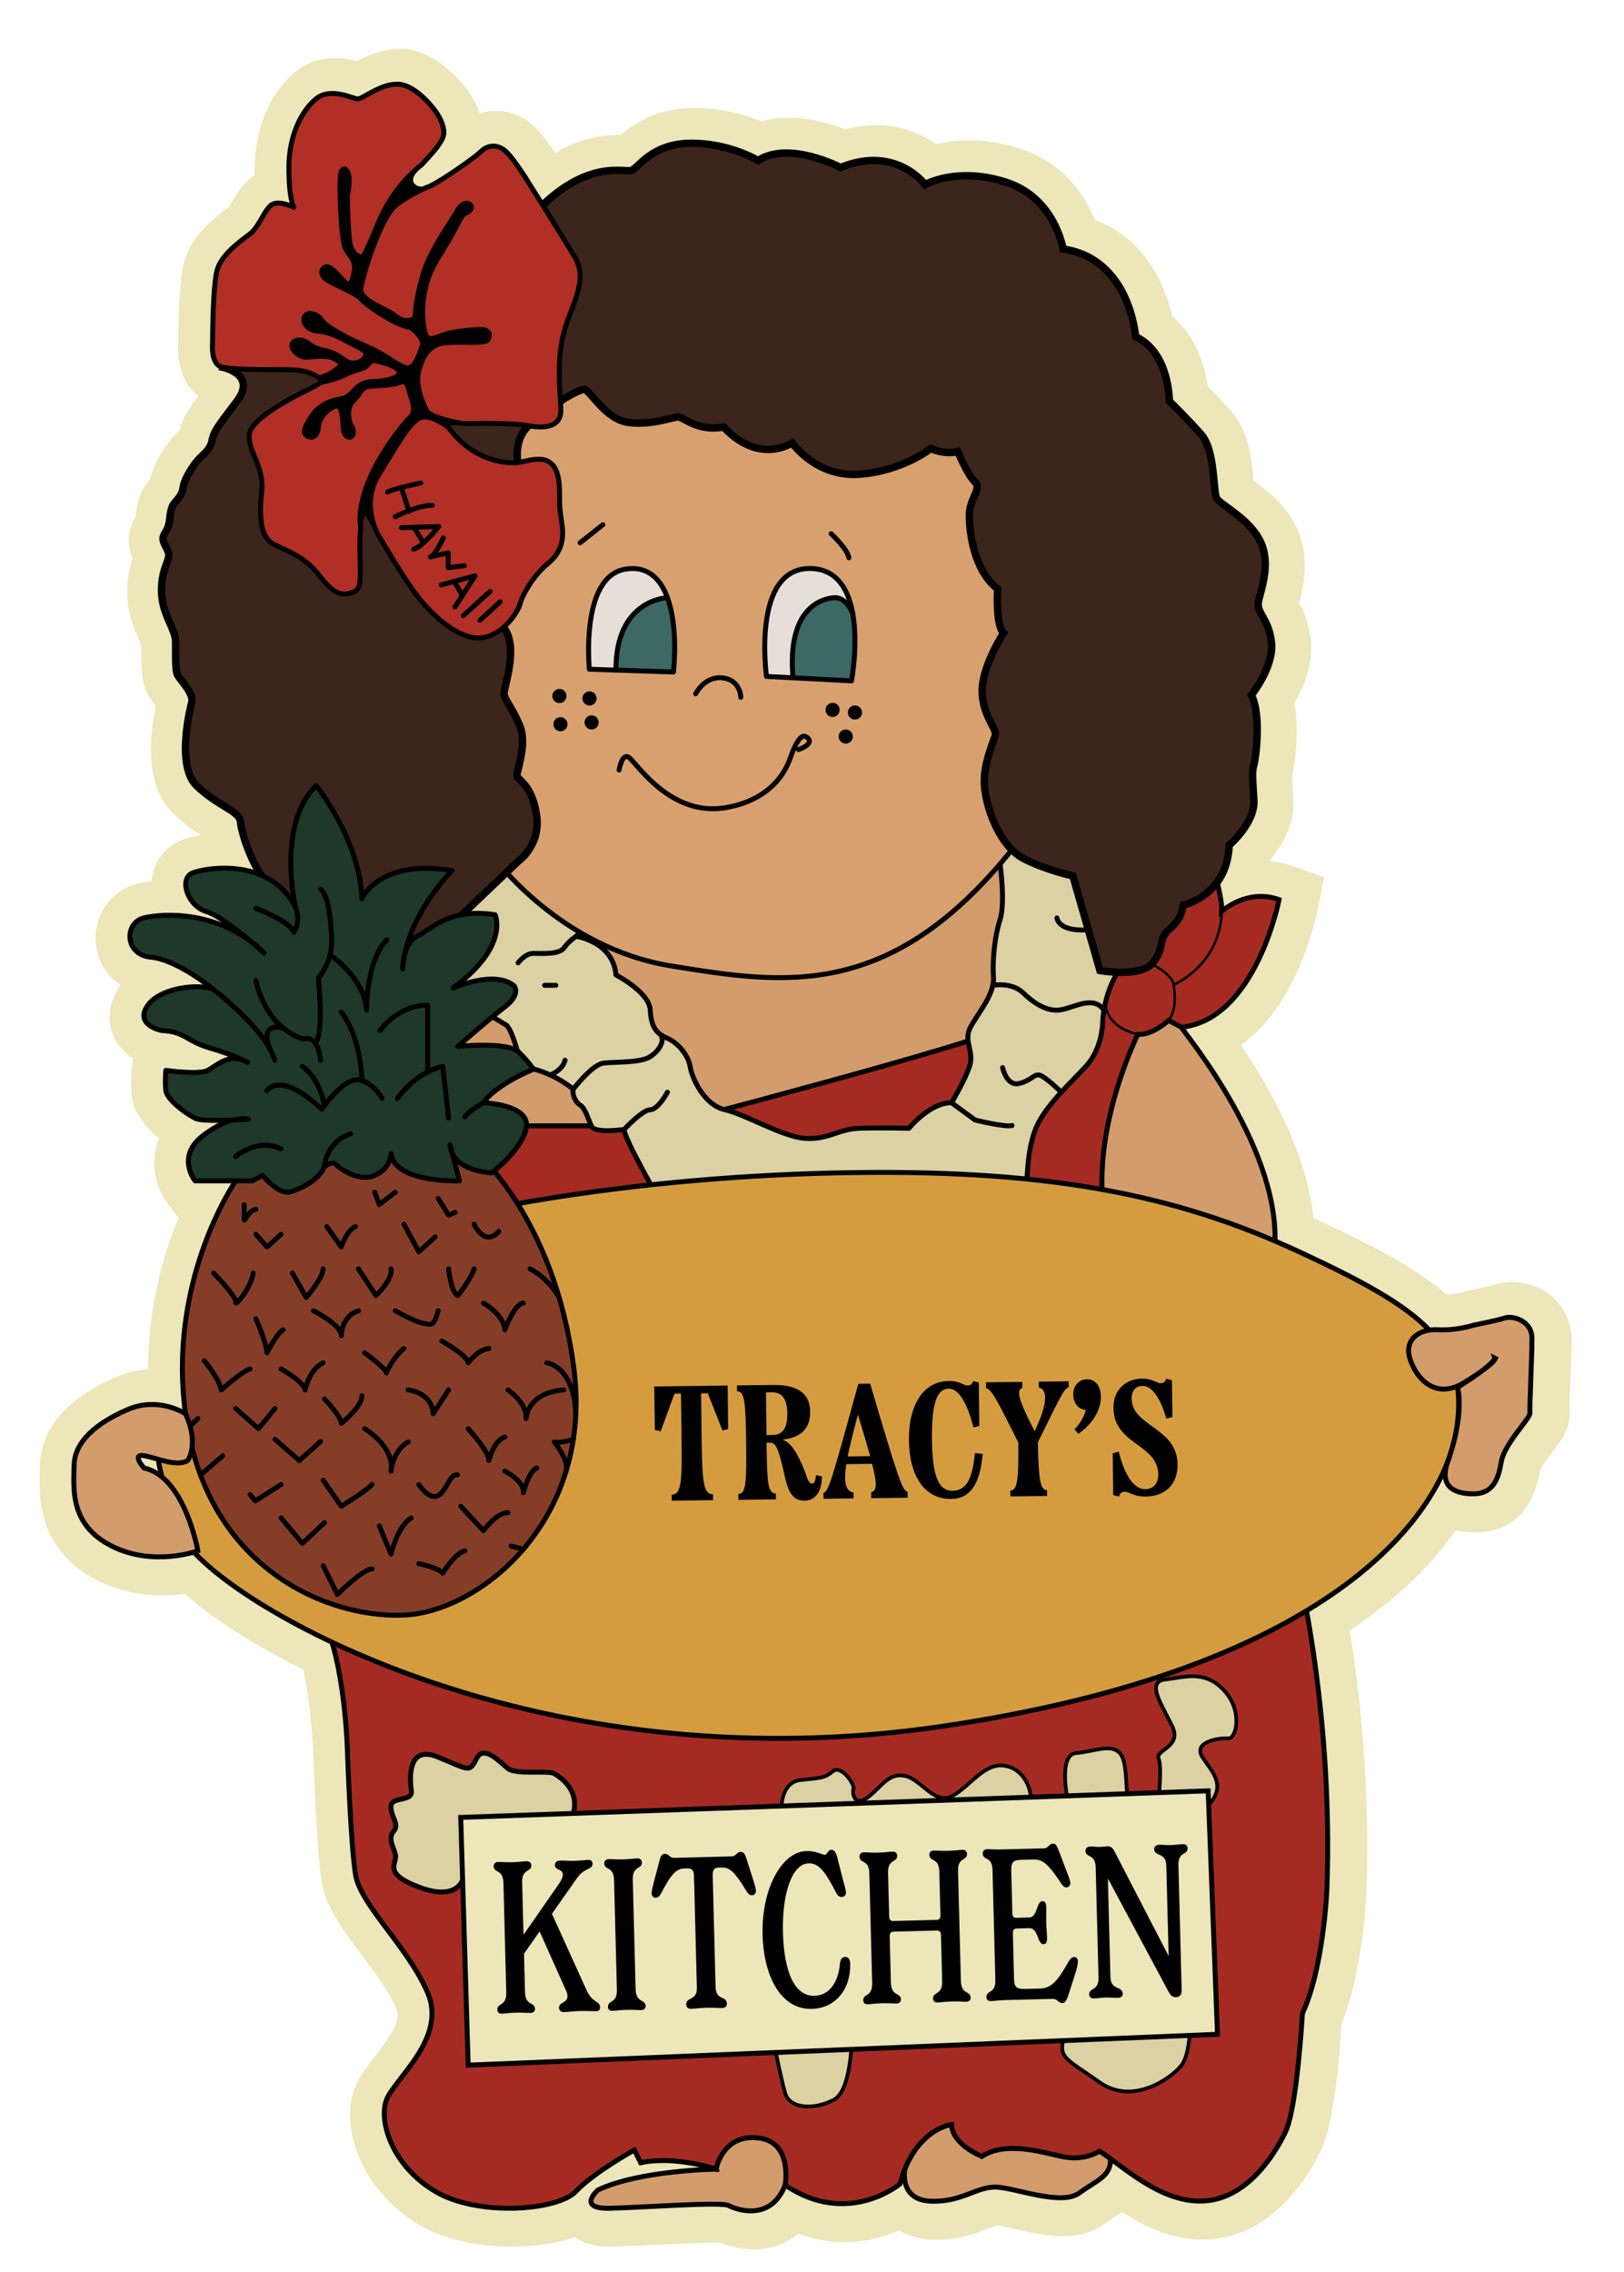 <?xml version="1.0" encoding="UTF-8"?>
<svg id="Tracy_s_Kitchen" data-name="Tracy&amp;apos;s Kitchen" xmlns="http://www.w3.org/2000/svg" width="659.893" height="923.091" viewBox="0 0 659.893 923.091">
  <defs>
    <style>
      .cls-1, .cls-2, .cls-3 {
        fill: #000;
      }

      .cls-1, .cls-4, .cls-3, .cls-5, .cls-6, .cls-7, .cls-8, .cls-9, .cls-10, .cls-11, .cls-12, .cls-13, .cls-14, .cls-15, .cls-16, .cls-17 {
        stroke: #000;
      }

      .cls-1, .cls-4, .cls-5, .cls-6, .cls-7, .cls-8, .cls-10, .cls-11, .cls-12, .cls-14, .cls-15, .cls-17 {
        stroke-width: 2px;
      }

      .cls-1, .cls-3, .cls-6, .cls-8, .cls-11, .cls-12, .cls-15, .cls-16 {
        stroke-linejoin: round;
      }

      .cls-1, .cls-5, .cls-6, .cls-8, .cls-11, .cls-15, .cls-16 {
        stroke-linecap: round;
      }

      .cls-2, .cls-18, .cls-19, .cls-20, .cls-21 {
        stroke-width: 0px;
      }

      .cls-4, .cls-5, .cls-7, .cls-9, .cls-10, .cls-13, .cls-14, .cls-17 {
        stroke-miterlimit: 10;
      }

      .cls-4, .cls-18 {
        fill: #ece6b8;
      }

      .cls-5, .cls-9, .cls-15 {
        fill: none;
      }

      .cls-6 {
        fill: #863d27;
      }

      .cls-7 {
        fill: #a52b22;
      }

      .cls-19, .cls-12 {
        fill: #b12f25;
      }

      .cls-8 {
        fill: #1e3829;
      }

      .cls-10 {
        fill: #d8a06e;
      }

      .cls-11, .cls-16 {
        fill: #dbd1a3;
      }

      .cls-13 {
        fill: #3b251c;
        stroke-width: 3px;
      }

      .cls-14 {
        fill: #d59c3f;
      }

      .cls-16 {
        stroke-width: 1.5px;
      }

      .cls-17 {
        fill: #d39c6d;
      }

      .cls-20 {
        fill: #3c6866;
      }

      .cls-21 {
        fill: #e6dfd7;
      }
    </style>
  </defs>
  <path class="cls-18" d="M306.167,913.864c-4.385,0-9.226-.977-13.435-2.695-.524-.018-1.272-.032-2.306-.032-5.95,0-15.712.49-24.324.923l-.188.009c-6.303.316-12.256.615-16.637.725-.43.012-.842.017-1.242.017-5.977,0-10.853-1.312-14.551-3.906-9.749,3.488-20.886,3.895-25.527,3.895-8.425,0-24.518-1.159-37.645-8.92-23.729-14.027-32.124-39.608-26.294-55.264,1.707-4.586,4.878-8.679,8.234-13.012,7.316-9.446,10.687-15.047,8.806-19.439-3.091-7.218-8.79-14.836-14.303-22.203-7.736-10.34-14.414-19.265-16.021-29.219-2.017-12.499-3.271-46.375-3.408-50.197l-.005-.214c-.005-.223-.465-19.865-4.125-36.024-19.865-9.888-36.769-20.717-48.087-30.8-3.11.438-6.233.659-9.312.659-9.424,0-18.208-2.021-26.108-6.009-24.473-12.352-23.855-34.225-23.559-44.735.018-.603.033-1.188.045-1.757.214-10.503,5.728-25.296,30.783-36.128,4.244-1.834,8.679-2.911,13.218-3.211-.016-25.271,6.146-46.544,12.409-61.632l-3.949-4.91c-1.211-1.506-7.182-9.57-5.824-20.506.292-2.361.905-4.654,1.829-6.858-5.194-4.158-10.304-9.964-11.094-17.066-.576-5.183-.115-10.362-.018-11.348l.401-4.013c-3.669-2.418-6.385-5.604-7.943-9.353-1.523-3.662-3.232-11.074,2.435-19.576.178-.267.36-.53.549-.791-5.834-3.912-9.527-10.154-10.059-17.483-.806-11.153,6.345-21.158,17.003-23.79,1.734-.429,3.661-.774,5.709-1.027.673-7.808,5.344-14.122,12.628-16.82,2.09-.774,4.623-1.419,7.364-1.894-3.125-1.998-6.871-4.614-10.825-8.341-12.052-11.355-10.139-31.629-7.442-44.102-.145-.188-.277-.358-.385-.497-.961-1.236-1.858-2.392-2.666-3.778-2.934-5.029-2.906-11.12-2.874-18.173.003-.699.007-1.412.004-2.01-.277-.692-.729-1.735-.954-2.257-1.287-2.973-2.884-6.661-3.818-10.932-1.973-9.017-.624-16.825,1.156-22.288-3.463-8.608-.021-14.9,1.328-17.236.027-.218.055-.454.079-.652.403-3.293,1.072-8.751,5.26-13.636,0,0,.34-.397.473-.551,1.368-6.278,5.44-12.312,7.861-15.48,1.472-1.923,2.957-3.341,4.042-4.376.031-.03.063-.061.097-.092,1.263-4.778,3.138-7.938,7.609-13.942-5.827-4.531-8.9-12.464-8.108-21.819.023-11.851.525-27.283,2.77-34.016,3.39-10.168,12.315-16.837,17.649-20.822l.111-.083c.442-.648,1.236-2.022,1.562-2.584,1.896-3.283,4.249-7.355,8.588-10.248.112-.075.226-.148.34-.221-.013-.75-.02-1.517-.02-2.298,0-16.192,6.13-30.967,16.396-39.523,4.475-3.729,10.088-5.699,16.233-5.699,3.418,0,6.521.606,8.945,1.244,3.898-2.083,10.246-5.021,17.425-5.021,12.865,0,22.649,10.828,25.467,14.32,1.745,1.985,5.076,6.262,7.012,11.883,2.112-.683,4.309-1.033,6.537-1.033,3.988,0,7.865,1.096,11.521,3.256,3.716,2.196,7.854,6.749,12.585,13.862,8.421-4.893,17.03-7.281,26.183-7.281.169,0,.335.001.498.002,4.413-3.902,13.616-10.78,29.03-10.978.288-.004.575-.006.861-.006,11.278,0,20.815,2.843,27.295,5.519,3.467-1.023,7.214-1.541,11.168-1.541,8.676,0,16.928,2.451,22.782,4.765,4.25-1.165,8.489-1.754,12.627-1.754,11.087,0,19.506,4.321,24.414,7.723,4.264-1.017,8.74-1.532,13.342-1.532,6.721,0,13.61,1.102,20.477,3.274,18.367,5.81,26.901,19.849,30.643,29.08,22.274,8.125,29.381,30.033,31.412,39.182,10.402,8.696,13.515,21.571,14.443,28.337,2.909,2.951,6.649,6.849,9.857,10.532,6.846,7.86,7.961,19.35,8.761,27.777,5.362,3.927,12.987,9.758,17.393,18.968,5.798,12.123,2.808,24.48,1.133,30.827,1.653,3.035,4.001,7.975,4.754,15.203,1.004,9.636-2.855,18.834-6.697,25.344,2.277,12.291-.199,26.768-.889,29.645-.068,1.069.179,4.855.464,9.215l.013.202c.696,10.676-5.179,19.814-9.823,25.28,3.482.223,6.922.951,10.255,2.173l12.001,4.4-2.44,12.546c-.81,4.155-8.208,39.033-31.296,55.586,17.428,25.879,27.334,49.486,29.489,70.282.518.237,1.033.475,1.548.713,22.586,10.47,40.233,19.692,52.434,30.322,4.001-.079,7.515-1.169,7.551-1.181l.808-.261.898-.186c4.974-.973,9.817-2.08,10.857-2.427,2.031-.677,4.229-1.021,6.531-1.021,11.905,0,24.221,8.812,24.221,23.56,0,3.83-.248,10.649-.487,17.244-.147,4.042-.388,10.608-.372,12.133.428,6.377-2.955,10.854-6.534,15.591-3.993,5.286-5.06,7.196-5.329,7.88-3.676,20.921-16.351,25.32-26.356,25.32-.498,0-1.01-.012-1.533-.036-2.263-.103-4.405-.382-6.404-.834-10.316,14.791-24.795,28.443-43.118,40.655,4.113,25.414,8.393,63.604,6.78,106.601-.054,1.338-1.401,32.256-10.104,53.218-.938,15.001-3.221,40.712-8.186,51.095-5.048,10.555-19.638,35.244-46.016,36.563-.741.037-1.477.055-2.215.055-13.092,0-24.152-5.6-32.73-11.176-1.263.904-2.475,1.677-3.542,2.357-1.32.841-2.653,1.691-3.934,2.626-4.463,3.256-9.897,4.838-16.618,4.838-6.615,0-13.387-1.543-19.361-2.904-2.626-.599-5.893-1.343-7.227-1.438-.578.043-2.594.812-4.214,1.43-4.514,1.724-11.322,4.323-20.376,4.323-.73,0-1.479-.017-2.243-.051-4.997-.227-9.415-1.486-13.178-3.752-5.411,2.423-13.032,4.8-22.098,4.8-6.35,0-12.628-1.162-18.709-3.458-5.103,4.188-11.363,6.383-18.302,6.383Z"/>
  <path class="cls-17" d="M481.548,409.067l-1.519,8.262c.776,1.901,42.42,51.23,37.711,92.131l-81.802-11.155,15.272,378.723c.294,7.237-5.386,8.626-12.632,13.914-7.246,5.288-25.067-1.763-33.293-2.35-8.225-.588-14.296,6.267-27.222,5.679-12.925-.588-10.386-13.004-10.386-13.004l-48.633,6.474c-5.946,15.208-20.1,9.86-23.038,8.293-2.938-1.567-34.468.783-48.176,1.128s-4.896-7.395-4.896-7.395c16.646-8.029,48.057-8.5,48.057-8.5L120.984,506.636l33.495-178.051h299.929l27.14,80.482Z"/>
  <path class="cls-7" d="M141.248,713.378s-.777-40.037-10.972-57.135c-10.195-17.099-13.138-166.87-13.138-166.87l81.793-31.966h70.149s129.694-33.68,142.154-40.995c12.46-7.315,80.017-69.887,80.017-69.887,0,0,5.611,17.695,5.179,23.738,0,0,10.358-9.495,23.306-4.748,0,0-9.495,48.819-39.707,51.815l-5.179-2.757s-6.474,6.032-12.516,5.678c0,0-20.124,40.399-13.083,75.481s79.117,146.209,79.117,146.209c0,0,13.379,56.763,10.79,125.818,0,0-1.295,31.788-9.927,50.205,0,0-2.158,38.271-6.905,48.198-4.748,9.927-15.969,27.19-33.233,28.054s-32.369-13.811-42.296-20.285c0,0-6.096,4.316-15.564,2.158-9.468-2.158-22.755-6.042-32.296,0,0,0-12.032-4.748-12.297-12.948,0,0-14.939,1.726-20.982,24.169,0,0-21.148,17.695-46.612.432,0,0,3.021-16.832-9.927-18.99-12.948-2.158-17.264,8.2-18.127,12.516,0,0-16.832-5.611-30.643-2.59l-2.59-5.179s-16.465,9.063-23.77,16.832-39.592,10.358-57.113,0-23.086-28.485-19.872-37.117c3.214-8.632,24.72-25.032,16.773-43.591-7.948-18.558-27.353-35.822-29.303-47.907-1.95-12.085-3.226-48.338-3.226-48.338Z"/>
  <g>
    <path class="cls-11" d="M158.943,392.402s12.938-36.83,33.707-44.383c20.77-7.552,25.399,0,25.399,0,0,0,2.584,7.065,7.382,7.065,4.799,0,2.572,7.796,4.173,10.963s9.814,9.501,4.489,14.374c0,0,15.046,2.105,16.19,15.67,0,0,13.564,6.96,13.931,14.282.367,7.322,2.889,9.757,6.988,11.463,4.099,1.706,8.484,6.784,9.215,11.432.731,4.648,5.603,15.664,14.13,17.586s23.632,11.181,32.89,11.668c9.258.487,13.474-3.898,21.842-4.142s20.062,0,20.062,0c0,0,8.527-10.485,17.297-10.358,0,0,5.36-8.926,7.309-14.754,1.949-5.828-2.193-9.97,0-15.086,2.193-5.116,10.232-13.7,9.745-20.98s.487-16.831,2.68-23.628c2.193-6.797,0-22.571,0-22.571,0,0,3.411-8.237,11.45-6.342s21.195-1.516,24.119,4.575c2.924,6.091,9.014,17.297,7.309,27.53,0,0,8.527,11.15,3.654,20.436s-4.873,18.787-4.873,18.787c0,0-.244,10.194-6.822,17.278-6.578,7.084-14.618,14.293-19.246,22.87-4.629,8.577-4.629,23.631-4.629,23.631l-12.425,7.105-135.944,2.496s-15.592-27.092-15.348-30.503c0,0-11.825,1.705-13.221-1.218-1.396-2.924-2.614-7.453-4.563-8.599-1.949-1.146-3.411-4.313-2.924-6.506,0,0-8.04-7.347-20.952-9.277,0,0-3.654-15.222-6.334-16.859-2.68-1.638-10.232-6.036-10.232-6.036l-36.449-17.972Z"/>
    <path class="cls-15" d="M234.093,380.422s-2.87,1.83-4.912,4.669-9.101,2.23-12.465,2.23-6.202,3.852-6.202,3.852"/>
    <line class="cls-15" x1="221.293" y1="400.297" x2="225.854" y2="400.297"/>
    <path class="cls-15" d="M223.573,436.734s5.048-1.863,6.031-5.972"/>
    <path class="cls-15" d="M232.91,442.547s7.611-10.013,12.274-10.622,14.946,0,19.029-2.636c4.084-2.636,6.085-6.967,4.079-9.04"/>
    <path class="cls-15" d="M253.618,458.87s7.323-7.938,10.596-8.013,6.988-7.12,6.988-7.12"/>
    <path class="cls-15" d="M386.638,448.024l9.592,7.014s12.367,3.041,15.003,2.23"/>
    <path class="cls-15" d="M407.381,433.748s1.622,7.503,6.488,6.49c4.866-1.014,6.082-3.763,8.313-3.504,2.23.26,9.05,7.002,9.05,7.002"/>
    <path class="cls-15" d="M403.436,400.297s7.594-1.419,12.257,3.041c4.663,4.46,9.991,7.907,15.538,6.893,5.547-1.014,13.146-5.929,17.355.178"/>
    <path class="cls-15" d="M429.48,372.926s.41,7.683,19.77,3.841"/>
  </g>
  <path id="Head" class="cls-10" d="M201.062,348.826s26.665,36.361,71.752,43.633c45.087,7.272,88.578,14.658,138.342-47.212,49.764-61.87,0-180.648,0-180.648l-136.888-18.019-84.698,6.941-3.537,150.218,15.029,45.087Z"/>
  <path id="Hair" class="cls-13" d="M90.382,149.189s14.305,2.81,5.789,13.933c-8.516,11.123-9.211,12.166-10.08,16.163-.869,3.997-4.171,5.562-6.431,8.516-2.259,2.955-4.866,7.3-5.214,10.08s-1.564,4.171-3.65,6.604c-2.086,2.433-1.39,6.766-2.607,9.813-1.217,3.048-2.955,3.569-1.217,7.045,1.738,3.476,2.259,3.65.521,8.169-1.738,4.519-2.51,10.08-1.255,15.816,1.255,5.735,4.905,11.297,5.079,14.599.174,3.302-.348,12.34.869,14.425,1.217,2.086,6.604,7.473,5.735,10.949,0,0-6.952,25.548,2.086,34.065s17.38,10.08,17.727,14.599c.348,4.519,5.214,20.161,12.514,26.417,7.3,6.257,15.468,21.725,15.468,21.725l47.968,2.955,36.845-35.107s9.385-6.431,7.473-18.944-7.821-14.252-7.995-15.816c-.174-1.564,4.345-12.861,1.217-20.334-3.128-7.473-6.257-10.602-6.431-13.035-.174-2.433,6.231-18.974-.186-26.954-6.418-7.98,4.705-47.606,4.705-47.606l1.912-15.642s-4.019-11.419,3.552-18.658c7.571-7.238,20.259-15.059,22.692-14.712s8.516,12.166,17.901,13.383c9.385,1.217,17.901-2.197,20.161-2.228,2.259-.031,7.821,6.072,18.596,4.063,0,0,11.992,15.024,27.808,6.507,0,0,9.559,13.904,27.113,12.687,17.554-1.217,29.198-10.428,29.198-10.428,0,0,5.214,2.607,10.949,1.217,0,0,3.997,9.559,6.952,12.34,2.955,2.781-2.259,6.778-2.259,13.383s1.564,22.246,11.471,30.067c0,0-.869,14.947,2.433,17.901,0,0-8.342,12.861-8.69,22.768s5.735,15.989,5.388,18.423c-.348,2.433-5.562,12.34-4.345,22.246,1.217,9.907,6.778,23.463,15.642,28.155,8.864,4.693,20.161,7.126,20.161,7.126l11.014,38.431s16.719,3.06,21.628-3.281c4.909-6.341,1.841-9.409,6.545-13.5s4.909-6.545,5.727-9.818c0,0,17.795-3.682,18.614-24.341,0,0,10.636-9,10.023-18.409-.614-9.409-.767-11.659.026-14.318.793-2.659,3.043-20.454-1.048-28.227,0,0,9.205-11.455,8.182-21.273-1.023-9.818-6.136-11.864-5.318-16.568.818-4.705,5.318-15.136.818-24.545-4.5-9.409-16.364-14.932-17.795-17.591-1.432-2.659-.614-19.432-6.136-25.773-5.523-6.341-13.091-13.705-13.091-13.705,0,0,.205-19.636-13.705-26.182,0,0-2.25-31.704-29.454-35.591,0,0-3.273-20.864-23.318-27.204-20.045-6.341-32.727,1.023-32.727,1.023,0,0-11.864-16.159-34.364-6.955,0,0-20.864-10.987-33.545-2.834,0,0-11.659-7.188-27.614-6.984-15.955.205-21.068,10.227-23.932,11.045-2.864.818-16.735-4.268-35.981,14.025l-94.109,16.247-36.004,49.651Z"/>
  <g id="Face">
    <line class="cls-5" x1="244.955" y1="213.178" x2="235.718" y2="220.509"/>
    <path class="cls-5" d="M337.727,216.843s6.837,6.385,7.197,9.781"/>
    <g>
      <g>
        <path class="cls-20" d="M346.502,249.289h.01c2.26,12.7-.51,27.33-.51,27.33l-23.77-1.24c-2.54-28.4,11.72-32.22,16.75-32.56,4.89-.32,7.38,6.08,7.52,6.47Z"/>
        <path class="cls-21" d="M346.512,249.289h-.01c-.14-.39-2.63-6.79-7.52-6.47-5.03.34-19.29,4.16-16.75,32.56l-10.77-.56s-6.3-44.84,18.35-43.83c10.54.43,15.02,8.83,16.7,18.3Z"/>
        <path class="cls-20" d="M271.202,242.819c3.04,8.28,3.47,19.7,2.47,30.2l-23.39-.77c-.18-28.84,20.92-29.43,20.92-29.43Z"/>
        <path class="cls-21" d="M253.882,231.279c8.95-1.6,14.37,3.49,17.32,11.54,0,0-21.1.59-20.92,29.43l-10.8-.36s-3.77-37.37,14.4-40.61Z"/>
      </g>
      <g>
        <path class="cls-15" d="M250.282,272.249l-10.8-.36s-3.77-37.37,14.4-40.61c8.95-1.6,14.37,3.49,17.32,11.54,3.04,8.28,3.47,19.7,2.47,30.2l-23.39-.77Z"/>
        <path class="cls-15" d="M322.232,275.379l-10.77-.56s-6.3-44.84,18.35-43.83c10.54.43,15.02,8.83,16.7,18.3,2.26,12.7-.51,27.33-.51,27.33l-23.77-1.24Z"/>
        <path class="cls-15" d="M271.202,242.819s-21.1.59-20.92,29.43"/>
        <path class="cls-15" d="M346.512,249.309s0-.01-.01-.02c-.14-.39-2.63-6.79-7.52-6.47-5.03.34-19.29,4.16-16.75,32.56"/>
      </g>
    </g>
    <path class="cls-15" d="M282.667,281.869s3.465-7.061,10.6-6.486c7.134.575,7.746,6.894,7.746,7.913"/>
    <circle class="cls-1" cx="227.306" cy="282.766" r="1.875"/>
    <circle class="cls-1" cx="239.531" cy="283.765" r="1.875"/>
    <circle class="cls-1" cx="227.729" cy="294.235" r="1.875"/>
    <circle class="cls-1" cx="240.397" cy="293.503" r="1.875"/>
    <circle class="cls-1" cx="338.311" cy="288.42" r="1.875"/>
    <circle class="cls-1" cx="347.404" cy="289.469" r="1.875"/>
    <circle class="cls-1" cx="343.653" cy="299.241" r="1.875"/>
    <path class="cls-15" d="M251.561,312.871s1.083-6.771,3.792-5.281c2.708,1.49,14.761,21.396,34.938,20.99,0,0,23.942-.078,31.041-21.204,0,0,3.128-9.58,6.016-8.134,2.888,1.446,1.564,3.732-2.888,5.296"/>
  </g>
  <g id="Flower">
    <g>
      <path class="cls-19" d="M173.474,76.099c.46-.115,1.175-.436,2.061-.899-0.0 0-.825.323-2.149.918.03-.007.059-.011.089-.019Z"/>
      <path class="cls-12" d="M138.778,148.223c-3.366-4.908-10.798-3.225-14.024-3.085-3.225.14-7.012-3.225-6.03-5.469.982-2.244,4.628-1.683,6.17-.421,1.543,1.262,3.366,2.384,7.292,3.225,3.927.841,5.75,2.524,8.554,4.216,2.805,1.692,6.451.552,7.713-1.832,1.262-2.384-1.683-2.945-7.993-6.451-6.311-3.506-9.396-3.646-12.481-4.067-3.085-.421-5.469-3.646-4.067-5.89s5.469-.561,6.797,1.543,4.422,3.646,8.208,5.89c3.786,2.244,6.591,3.225,12.306,5.89,5.715,2.664,9.991,6.451,13.638,7.573,3.646,1.122,5.609-5.75,6.731-8.835,1.122-3.085-4.628-7.432-4.628-7.432-6.451-.841-18.511-9.396-20.194-11.499-1.683-2.104-7.432-4.347-12.481-7.012-5.048-2.664-3.927-5.609-1.683-6.17,2.244-.561,6.872,6.17,8.515,6.872,1.643.701,2.143-1.402,2.844-5.329.701-3.927-1.823-5.609-3.621-8.975s-2.97-29.59-1.568-31.553,2.805.14,3.085,2.805c.281,2.664-.701,7.292-.701,7.292,0,0,.14,13.042.982,18.792.841,5.75,4.768,6.17,4.768,6.17,0,0,.14,2.524,6.591-13.463,6.445-15.971,17.764-24.01,17.786-24.025,3.818-4.189,9.069-9.497,9.069-13.009,0-5.409-4.975-10.784-4.975-10.784,0,0-7-9-14-9s-14,6-16,6-11-5-17,0-11,15-11,28,2,16,2,16c0,0-6-3-9-1s-5,9-9,12-11,8-13,14-2,30-2,30c0,0-1,9,4,10s17,1,23,1,10,0,14,2c.99.495,1.734.929,2.234,1.332,6.178-1.638,9.162-5.298,9.162-5.298Z"/>
      <path class="cls-12" d="M166.545,169.679c3.225-2.945.28-7.993-.421-11.359-.701-3.366-2.244-3.646-4.067-2.805-1.823.841-7.012,1.122-11.359,1.402-4.347.281-4.207,3.366-7.152,6.03-2.945,2.664-1.823,8.695-.701,10.097,1.122,1.402.982,4.768-.841,4.577-1.823-.191-2.524-1.492-2.664-5.839-.14-4.347-1.543-6.872-1.543-6.872-4.488,0-8.134,5.329-8.274,7.853-.14,2.524-1.262,5.75-4.207,4.628-2.945-1.122-1.402-4.347,1.543-8.695,2.945-4.347,7.853-6.03,11.359-6.591,3.506-.561,5.469-3.366,6.935-4.768,1.466-1.402,4.003-2.384,7.509-2.388,3.506-.004,10.518-1.538,9.536-3.922-.982-2.384-6.731-3.786-9.256-4.339-2.524-.552-2.805,1.113-4.207,2.235s-5.609,1.683-8.835,3.506c-1.885,1.066-6.452,2.274-9.923,3.095-.464.497-1.327,1.03-2.595,1.664-4,2-25,12-26,19s6,13,5,23-1,19,5,22,12,5,17,11,8,10,13,9,5-3,5-10c0-4.742-.455-11.316.181-16.621,0-0-.002-.005-.002-.005-2.734-18.363,16.757-41.939,19.983-44.884Z"/>
      <path class="cls-12" d="M170.892,169.679c-4.347,1.543-9.957,11.78-17.109,23.419-7.14,11.62-.384,23.705-.362,23.745,4.111,6.965,9.882,16.519,13.96,22.345,7,10,18,20,27,20s16-10,17-14,6-12,11-16,7-9,6-16-1-7-1-12-.312-11.176-4.409-13.634c-4.098-2.459-10.654.492-13.932.492-3.174,0-16.643-.308-26.72-14.313l-0.0 0s-7.081-5.597-11.428-4.054Z"/>
      <path class="cls-12" d="M233.463,104.291c-6.228-10.326-18.193-29.339-18.193-29.339,0,0-7.376-12.293-10.982-14.424-3.606-2.131-6.72-1.147-9.179,1.311-2.114,2.113-14.152,10.52-19.575,13.36h0l-0.0 0c-.885.464-1.601.784-2.061.899-.03.007-.059.012-.089.019-2.849,1.28-8.023,3.825-12.376,7.175-6.377,4.908-13.677,28.608-14.378,33.797s10.658,8.274,14.378,11.499c3.72,3.225,7.639.701,7.639.701-.14-3.646,1.823-15.706,5.469-23.7,3.646-7.993,10.237-17.249,11.64-19.914,1.402-2.664,3.646-3.786,5.189-2.664,1.543,1.122.14,2.945-1.823,3.646-1.963.701-2.384,4.347-11.079,18.09-8.695,13.743-6.17,28.047-5.189,30.852.982,2.805,2.665,2.244,7.012.561,4.347-1.683,13.323-2.384,15.987-2.244,2.664.14,3.646,1.683,2.524,3.927-1.122,2.244-11.079.561-18.371,1.543-7.292.982-9.256,9.396-9.256,9.396-2.805,6.17.841,14.865,2.664,18.09,1.823,3.225,14.86,5.239,14.86,5.239l-0.0 0c7.991-.167,20.756-.23,26.501.854,8.687,1.639,12.948-.82,13.112-5.737.164-4.917-1.958-17.702.742-30.158,2.7-12.457,11.059-22.455,4.831-32.781Z"/>
    </g>
    <path class="cls-3" d="M173.416,166.874c-1.823-3.225-5.469-11.92-2.664-18.09,0,0,1.963-8.414,9.256-9.396,7.292-.982,17.249.701,18.371-1.543,1.122-2.244.14-3.786-2.524-3.927-2.665-.14-11.64.561-15.987,2.244-4.347,1.683-6.03,2.244-7.012-.561-.982-2.805-3.506-17.109,5.189-30.852,8.695-13.743,9.115-17.389,11.079-18.09,1.963-.701,3.366-2.524,1.823-3.646-1.543-1.122-3.786,0-5.189,2.664-1.402,2.664-7.994,11.92-11.64,19.914-3.646,7.993-5.609,20.054-5.469,23.7,0,0-3.919,2.524-7.639-.701-3.72-3.225-15.079-6.311-14.378-11.499s8.001-28.889,14.378-33.797c4.353-3.35,9.527-5.896,12.376-7.175-3.248.774-6.463-.54-5.976-3.788.172-1.15,1.818-3.086,3.88-5.349-.022.016-11.341,8.054-17.786,24.025-6.451,15.987-6.591,13.463-6.591,13.463,0,0-3.927-.421-4.768-6.17-.841-5.75-.982-18.792-.982-18.792,0,0,.982-4.628.701-7.292-.281-2.664-1.683-4.768-3.085-2.805s-.23,28.187,1.568,31.553,4.322,5.049,3.621,8.975c-.701,3.927-1.201,6.03-2.844,5.329-1.643-.701-6.271-7.432-8.515-6.872-2.244.561-3.366,3.506,1.683,6.17,5.049,2.664,10.798,4.908,12.481,7.012,1.683,2.104,13.743,10.658,20.194,11.499,0,0,5.75,4.347,4.628,7.432-1.122,3.085-3.085,9.957-6.731,8.835-3.646-1.122-7.923-4.908-13.638-7.573-5.715-2.664-8.52-3.646-12.306-5.89-3.786-2.244-6.88-3.786-8.208-5.89s-5.395-3.786-6.797-1.543.982,5.469,4.067,5.89c3.085.421,6.17.561,12.481,4.067,6.311,3.506,9.256,4.067,7.993,6.451-1.262,2.384-4.908,3.523-7.713,1.832-2.805-1.692-4.628-3.374-8.554-4.216-3.927-.841-5.75-1.963-7.292-3.225-1.543-1.262-5.189-1.823-6.17.421-.982,2.244,2.805,5.609,6.03,5.469,3.225-.14,10.658-1.823,14.024,3.085,0,0-2.984,3.66-9.162,5.298.879.708.998,1.322.361,2.004,3.471-.821,8.038-2.03,9.923-3.095,3.225-1.823,7.432-2.384,8.835-3.506s1.683-2.787,4.207-2.235c2.524.552,8.274,1.955,9.256,4.339.982,2.384-6.03,3.918-9.536,3.922-3.506.004-6.043.986-7.509,2.388-1.466,1.402-3.429,4.207-6.935,4.768-3.506.561-8.414,2.244-11.359,6.591-2.945,4.347-4.488,7.573-1.543,8.695,2.945,1.122,4.067-2.104,4.207-4.628.14-2.524,3.786-7.853,8.274-7.853,0,0,1.402,2.524,1.543,6.872.14,4.347.841,5.648,2.664,5.839,1.823.191,1.963-3.174.841-4.577-1.122-1.402-2.244-7.432.701-10.097,2.945-2.664,2.805-5.75,7.152-6.03,4.347-.28,9.536-.561,11.359-1.402,1.823-.841,3.366-.561,4.067,2.805.701,3.366,3.646,8.414.421,11.359-3.226,2.945-22.717,26.521-19.983,44.884,0,0,.002.005.002.005.303-2.525.851-4.766,1.819-6.379,0,0,2.094,3.664,5.04,8.655-.022-.04-6.778-12.125.362-23.745,7.152-11.64,12.761-21.877,17.109-23.419,4.347-1.543,11.428,4.054,11.428,4.054l0-0c-.33-.459-.657-.932-.98-1.421,0,0,2.843-.113,6.935-.198l0-0s-13.037-2.014-14.86-5.239Z"/>
  </g>
  <path class="cls-11" d="M187.977,763.747s-2.478,8.757-17.81,2.923c-15.332-5.835-8.422-9.627-9.543-13.42-1.121-3.793-3.01-6.418-.607-9.336,2.403-2.917-1.229-5.543-1.163-9.919.066-4.376,8.933-1.75,8.292-6.418-.641-4.668-1.777-18.963,10.898-13.712s12.675,6.418,15.593.583c2.917-5.835,9.524,1.459,12.785,4.084,3.261,2.626,16.2.583,18.774,2.042,2.574,1.459,10.345,6.667,7.772,16.17-2.572,9.503-38.748,19.422-38.748,19.422l-6.243,7.58Z"/>
  <path class="cls-14" d="M65.62,582.672l127.03-90.121s59.515-13.964,145.661-15.991c86.146-2.027,138.95,8.54,189.583,32.009s69.079,37.446,64.015,71.869c-5.063,34.423-49.91,97.353-208.683,120.861s-279.557-42.636-304.88-71.228c0,0-20.02-37.272-12.726-47.399Z"/>
  <path class="cls-17" d="M607.545,551.868s.623,1.662-12.463,9.763-20.772-3.739-22.434-10.594c-1.662-6.855,3.947-11.217,11.633-10.802,7.686.415,14.541-1.87,14.541-1.87,0,0,9.555-1.87,12.671-2.908,3.116-1.039,11.009,1.039,11.009,8.309s-1.039,28.251-.831,30.328c.208,2.077-10.386,12.463-11.633,19.734-1.246,7.27-3.324,13.502-12.463,13.087-9.14-.415-12.002-4.884-9.451-12.676,0,0,6.055-15.704,4.594-27.898l-.421-2.769s12.186-7.194,15.249-11.703Z"/>
  <path class="cls-16" d="M317.616,733.736s.009-9.66,7.594-10.536c7.585-.875,9.627-.583,13.128-3.501,3.501-2.917,9.044,5.284,8.46,7.018-.583,1.734.292,7.569,5.835,3.484,5.543-4.084,8.095-9.919,14.842-8.752,6.747,1.167,12.29,12.253,19.583,8.169,7.293-4.084,12.836-13.42,21.005-12.253,8.169,1.167,11.669,9.985,10.794,16.37h15.462s-4.96-20.781,2.917-21.493,14.003-3.956,17.796,0c3.793,3.956,1.75,20.068,4.376,21.493,2.626,1.426,11.378-2.95,11.378-2.95,0,0,1.459-12.836,0-16.337-1.459-3.501,9.627-4.668,5.543-13.128-4.084-8.46-10.794-18.088-2.917-18.963,7.877-.875,16.046-4.084,23.922,4.376s4.96,19.797,1.75,19.526c-3.209-.271-14.587,1.187-10.503,7.606,4.084,6.418,11.086,12.253.292,21.589l-5.251,84.896s.292,13.712-3.501,18.671c-3.793,4.96-19.546,16.629-33.258,7.002s-16.389-10-14.904-16.961c1.484-6.961-2.892-8.712-2.892-8.712l-82.853,4.376s.292,24.214-7.293,28.299c-7.585,4.084-17.875,4.084-19.877-2.626-2.003-6.71-6.087-28.007-6.087-28.007l4.659-88.655Z"/>
  <polygon class="cls-4" points="187.216 738.371 190.237 839.02 494.71 826.475 490.917 727.576 187.216 738.371"/>
  <g>
    <path class="cls-2" d="M243.844,815.608c.022.865-.565,1.486-1.517,1.511-1.125.028-3.812-.162-6.49-.094-2.68.069-4.834.385-6.563.429-1.383.036-2.09-.552-2.121-1.763-.06-2.334,3.5-1.819,3.424-4.758-.022-.865-.213-1.553-.668-2.406l-10.646-23.859-6.341,9.072.4,15.56c.148,5.792,3.991,3.877,4.069,6.902.02.778-.565,1.572-1.774,1.604-1.298.033-3.119-.18-5.886-.108-2.68.068-4.488.375-5.871.41-1.21.031-1.75-.733-1.77-1.512-.078-3.025,3.772-1.308,3.624-7.1l-1.145-44.518c-.149-5.792-3.904-3.793-3.981-6.818-.022-.864.649-1.659,1.773-1.688,1.469-.038,3.118.178,5.798.108,2.767-.07,4.574-.375,5.872-.408,1.124-.029,1.835.73,1.857,1.595.077,3.025-3.861,1.224-3.712,7.016l.546,21.264,14.349-20.609c1.084-1.584,1.655-2.897,1.631-3.848-.062-2.421-3.156-1.649-3.212-3.81-.03-1.211.818-1.837,2.114-1.871,1.557-.039,4.069.155,5.798.11,1.816-.047,4.663-.379,5.872-.41.778-.02,1.486.567,1.511,1.519.064,2.507-3.332,1.642-6.253,5.783l-10.264,14.622,14.029,30.953c2.567,5.644,5.471,4.185,5.546,7.123Z"/>
    <path class="cls-2" d="M247.039,815.439c-.078-3.025,3.772-1.308,3.624-7.1l-1.145-44.518c-.149-5.792-3.904-3.793-3.981-6.818-.022-.864.649-1.659,1.773-1.688,1.469-.038,3.118.178,5.798.108,2.767-.071,4.574-.375,5.872-.409,1.123-.028,1.835.731,1.857,1.596.077,3.025-3.862,1.224-3.713,7.016l1.145,44.518c.148,5.792,3.992,3.877,4.07,6.902.02.778-.565,1.572-1.774,1.603-1.298.034-3.119-.18-5.886-.108-2.68.069-4.488.376-5.871.411-1.21.031-1.75-.734-1.77-1.513Z"/>
    <path class="cls-2" d="M278.848,814.535c-.092-3.544,4.464-1.324,4.314-7.116l-1.155-44.95c-.049-1.902-.349-3.451-2.683-3.392l-1.124.029c-3.371.086-5.395,2.127-9.517,10.02-.66,1.227-1.25,1.848-2.201,1.872-.95.024-1.659-.649-1.687-1.687-.028-1.124.286-2.344,1.151-5.652l1.656-6.271c.705-2.872,1.103-4.181,2.486-4.216,1.729-.045,1.946,1.68,3.849,1.631l23.34-.601c1.901-.049,2.029-1.781,3.672-1.823,1.469-.038,1.936,1.247,2.787,4.08l1.974,6.177c1.037,3.26,1.416,4.548,1.442,5.586.027,1.037-.647,1.746-1.599,1.771s-1.484-.567-2.294-1.757c-4.604-7.494-6.562-9.605-10.02-9.517l-1.209.03c-2.249.059-2.47,1.534-2.419,3.522l1.155,44.95c.149,5.792,4.498,3.344,4.59,6.888.021.865-.65,1.662-1.773,1.69-1.643.042-3.465-.171-6.403-.095-2.853.073-4.835.384-6.391.424-1.21.031-1.922-.729-1.943-1.595Z"/>
    <path class="cls-2" d="M309.859,785.972c-.476-18.499,7.784-33.677,17.811-33.935,3.978-.102,6.528,1.562,7.479,1.538,1.038-.027,1.074-2.018,2.716-2.06,1.124-.029,1.846,1.164,2.423,3.397l2.02,7.907c.584,2.579,1.423,4.894,1.451,6.017.033,1.297-.989,1.843-1.682,1.86-1.037.026-1.745-.561-2.382-1.843-4.187-8.022-6.709-11.937-11.118-11.823-6.828.176-10.837,12.475-10.437,28.034.38,14.782,4.129,26.017,12.859,25.793,5.705-.147,9.558-5.089,10.306-12.98.06-1.039.447-2.779,2.091-2.821,1.383-.036,2.016,1.072,2.061,2.801.271,10.546-6.196,18.065-15.618,18.308-12.362.317-19.535-12.905-19.979-30.193Z"/>
    <path class="cls-2" d="M394.423,811.65c.02.779-.563,1.572-1.688,1.602-1.383.035-3.205-.178-5.971-.106-2.68.069-4.401.373-5.871.411-1.211.031-1.749-.734-1.769-1.513-.078-3.025,3.857-1.31,3.709-7.102l-.482-18.758c-.04-1.557-.826-1.882-1.863-1.854l-17.202.442c-1.124.028-1.808.391-1.768,1.947l.482,18.758c.148,5.792,3.992,3.877,4.07,6.902.02.778-.565,1.572-1.774,1.604-1.298.033-3.119-.18-5.886-.109-2.68.069-4.488.376-5.871.411-1.21.031-1.75-.733-1.77-1.512-.078-3.025,3.772-1.308,3.624-7.1l-1.147-44.604c-.148-5.791-3.903-3.792-3.979-6.731-.024-.951.561-1.744,1.771-1.775,1.469-.038,3.118.179,5.798.109,2.767-.07,4.574-.376,5.872-.409,1.123-.029,1.835.73,1.856,1.596.078,3.025-3.861,1.224-3.713,7.015l.456,17.721c.042,1.643.741,1.884,1.865,1.855l17.202-.442c1.037-.027,1.808-.306,1.766-1.948l-.456-17.721c-.148-5.791-3.988-3.79-4.066-6.815-.02-.778.562-1.658,1.687-1.687,1.47-.038,3.205.177,5.885.107,2.766-.071,4.574-.377,5.957-.412,1.125-.029,1.749.732,1.771,1.598.078,3.025-3.773,1.223-3.625,7.014l1.147,44.604c.148,5.792,3.904,3.878,3.982,6.903Z"/>
    <path class="cls-2" d="M437.981,796.69c.033,1.297-.357,2.951-1.479,6.44l-2.322,7.238c-.643,1.92-1.21,3.404-2.42,3.436-1.729.044-1.949-1.766-4.109-1.71l-19.19.493c-2.68.068-4.661.38-5.698.406-1.383.035-1.92-.644-1.944-1.595-.076-2.938,3.774-1.221,3.626-7.013l-1.147-44.604c-.148-5.791-3.903-3.792-3.979-6.731-.024-.951.561-1.744,1.857-1.777,1.037-.026,3.032.181,5.712.112l17.289-.444c1.901-.049,2.027-1.869,3.67-1.911,1.296-.033,1.578.825,2.876,4.165l2.319,6.168c1.203,2.998,1.852,4.711,1.878,5.748s-.821,1.664-1.6,1.685c-.951.024-1.487-.654-2.296-1.844-5.942-9.104-8.118-9.566-11.489-9.479l-4.322.111c-3.025.077-4.398.545-4.301,4.349l.449,17.462c.04,1.556.739,1.797,1.776,1.77l5.014-.129c3.545-.091,2.945-6.563,5.365-6.625,1.038-.027,1.574.652,1.617,2.294.051,1.989-.066,4.153-.011,6.314.058,2.248.288,4.492.337,6.394.045,1.729-.456,2.433-1.494,2.46-2.42.062-2.072-6.606-5.703-6.514l-5.014.129c-1.037.027-1.721.39-1.681,1.946l.476,18.499c.073,2.853.455,4.227,4.518,4.122l6.138-.158c4.754-.122,7.43-3.738,11.316-10.671.83-1.406,1.503-2.115,2.454-2.14s1.488.653,1.513,1.604Z"/>
    <path class="cls-2" d="M482.558,750.825c.078,3.025-3.861,1.224-3.713,7.015l1.307,50.828c.052,1.988-1.054,2.71-2.265,2.741-1.382.035-2.178-.638-2.994-2.087l-24.715-46.161,1.029,40.023c.145,5.619,4.935,3.505,5.021,6.877.022.864-.738,1.577-1.949,1.608-1.469.037-3.378-.173-5.193-.127-1.297.033-3.191.343-4.66.38-1.211.031-1.837-.731-1.858-1.597-.076-2.938,3.947-1.226,3.799-7.018l-1.147-44.604c-.148-5.791-4.076-3.787-4.151-6.727-.024-.951.647-1.746,1.943-1.779,1.124-.029,2.428.196,3.811.161,1.557-.04,2.329-.232,3.106-.252,1.298-.034,2.089.464,2.815,1.83l22.12,42.768-.945-36.738c-.146-5.705-4.845-3.422-4.932-6.793-.021-.865.821-1.665,1.945-1.693,1.557-.04,3.033.181,5.021.13,1.729-.045,3.278-.344,4.748-.382,1.21-.03,1.836.731,1.857,1.597Z"/>
  </g>
  <g>
    <path class="cls-6" d="M95.775,479.771s-29.837,42.834-19.479,100.452c10.358,57.618,56.975,77.255,87.832,75.96,30.856-1.295,77.037-38.412,69.052-100.345-7.984-61.934-40.53-88.452-40.53-88.452l-72.979-11.246-23.896,23.631Z"/>
    <path class="cls-8" d="M158.883,468.74c1.726,12.085,27.838,11.006,27.838,11.006l-3.884-14.674c.863,11.006,17.048,11.437,17.048,11.437,0,0,13.164-10.142,14.027-18.99.863-8.848-17.48-9.495-17.48-9.495,5.179-7.553,20.285-13.595,20.285-13.595,0,0-1.295-2.374-5.827-6.905s-24.857-2.374-24.857-2.374c0,0,12.772-11.221,19.246-16.185,6.474-4.963,3.669-8.416,3.669-8.416-7.984-6.69-24.817.863-24.817.863,23.09-17.048,17.048-29.78,17.048-29.78-18.343-2.805-25.248,5.395-31.506,8.632s-6.042,13.379-6.042,13.379c1.295-21.364,20.069-39.922,20.069-39.922-29.78-4.963-36.685,11.437-36.685,11.437-.647-23.738-18.558-45.965-18.558-45.965-16.185,15.753-8.416,49.202-8.416,49.202-10.574-20.069-35.822-15.969-41.649-13.811-5.827,2.158-2.374,13.379,5.395,15.753,7.769,2.374,23.522,16.832,23.522,16.832-17.48-17.48-41.001-16.185-48.865-14.243-7.863,1.942-8.106,14.89,2.9,15.969,11.006,1.079,25.464,13.164,25.464,13.164-5.395-2.59-21.795-1.079-26.975,6.69-5.179,7.769,5.788,9.927,5.788,9.927,9.672.432,9.966,4.316,19.676,7.121,10.089,2.914,15.322,5.827,15.322,5.827-7.337-4.316-12.516,1.295-16.185,3.237-3.669,1.942-17.048,0-17.048,0,0,0-.432,4.316,0,8.2.432,3.884,8.848,9.927,12.3,11.413s21.195.24,21.195.24c0,0-6.737-2.158-18.174,6.474-11.437,8.632-3.453,18.558-3.453,18.558h23.306l4.121-2.188s6.453,7.798,10.985,6.719,12.3-5.179,14.027-10.142c0,0,3.237-2.59,4.748-1.079s9.063,7.337,15.753,4.532c6.69-2.805,6.69-8.848,6.69-8.848"/>
    <path class="cls-15" d="M95.775,469.844s8.919-7.735,18.438-3.045"/>
    <path class="cls-15" d="M131.693,474.135s.763-10.338,10.794-13.5"/>
    <path class="cls-15" d="M108.47,443.082s5.233-8.504,22.241,7.523c0,0,8.831-12.756,14.937-11.884,6.105.872,9.594,7.523,9.594,7.523"/>
    <path class="cls-15" d="M131.856,449.053s-1.69-10.659-8.995-15.783"/>
    <path class="cls-15" d="M86.807,402.059s21.336,16.274,24.825,28.703"/>
    <path class="cls-15" d="M109.772,426.346s-5.215-10.993,5.251-8.703"/>
    <path class="cls-15" d="M104,398.382s3.271,18.692,19.298,23.792c0,0,5.669-2.641,6.978,8.589"/>
    <path class="cls-15" d="M127.836,423.49s3.856.774,1.567-26.286c0,0,6.004-6.127,5.346-16.921-.658-10.794-1.966-17.117-4.474-18.97"/>
    <path class="cls-15" d="M104,369.054s13.519,5.015,15.482,9.703c0,0,2.969-4.479.558-10.362"/>
    <path class="cls-15" d="M134.093,387.889s14.281,9.729,14.826,22.485c0,0-.109-20.17,8.286-28.565"/>
    <path class="cls-15" d="M147.068,439.041s-.002-16.782-8.397-27.903"/>
    <path class="cls-15" d="M154.479,418.661s7.087-10.357,19.298-10.248v27.097"/>
    <path class="cls-15" d="M161.457,446.353s6.869-10.466,18.425-13.083l2.399,20.933"/>
    <path class="cls-15" d="M196.432,448.024s-4.265,2.082-7.563,5.665"/>
    <path class="cls-15" d="M104,491.314c-2.723.216-4.83,5.179-4.781,4.316.049-.863,0-6.258,0-6.258"/>
    <polyline class="cls-15" points="104 501.457 108.473 506.636 114.213 501.457"/>
    <path class="cls-15" d="M86.807,517.21s9.457,9.711,8.968,11.869c-.489,2.158,6.417-6.042,7.064-11.869"/>
    <path class="cls-15" d="M118.808,517.21l5.611,9.927s6.893-7.984,6.899-11.653"/>
    <path class="cls-15" d="M104,535.769s4.279,9.711,4.472,13.811c0,0,4.276-8.2,6.551-9.279"/>
    <path class="cls-15" d="M82.986,552.816s6.042,7.121,6.905,11.869c0,0,8.978-7.925,11.718-8.494"/>
    <polyline class="cls-15" points="95.775 572.238 104.994 580.438 111.748 572.238"/>
    <polyline class="cls-15" points="111.748 584.754 121.613 593.386 130.275 585.617"/>
    <polyline class="cls-15" points="101.609 607.197 103.762 609.787 114.213 603.097"/>
    <line class="cls-15" x1="81.456" y1="599.22" x2="90.539" y2="591.444"/>
    <line class="cls-15" x1="76.296" y1="580.223" x2="80.396" y2="576.338"/>
    <polyline class="cls-15" points="114.213 616.692 122.862 627.05 131.856 618.634"/>
    <path class="cls-15" d="M131.318,636.114l5.772,11.653s10.419-10.358,14.088-10.358"/>
    <path class="cls-15" d="M154.102,619.929l4.781,11.437s2.653-11.437,8.263-14.674"/>
    <path class="cls-15" d="M170.168,635.251s8.2,1.726,9.711,3.884c0,0,5.032-8.2,8.99-9.063"/>
    <path class="cls-15" d="M131.318,601.371l7.352,10.574s10.565-6.474,12.507-8.848"/>
    <path class="cls-15" d="M148.156,580.438s12.39,7.337,10.727,17.264c0,0,.71-8.416,6.969-11.869"/>
    <path class="cls-15" d="M131.856,568.354s6.823,7.121,6.814,9.927c0,0,8.603-6.905,8.397-11.221"/>
    <path class="cls-15" d="M114.213,556.191s9.127,5.041,9.774,8.494c0,0,1.714-8.416,7.331-11.006"/>
    <path class="cls-15" d="M127.359,532.532s11.32,5.611,11.311,10.142c0,0-.061-7.769,6.978-10.142"/>
    <path class="cls-15" d="M148.156,549.579s9.279,6.905,8.848,8.2c0,0,2.379-6.042,7.124-9.927"/>
    <path class="cls-15" d="M165.852,564.685s9.711.863,10.142,9.711l6.287-9.711"/>
    <path class="cls-15" d="M170.168,603.097s4.1,6.474,7.769,4.532c3.669-1.942,4.748-9.049,7.984-8.409"/>
    <path class="cls-15" d="M187.216,611.945l9.216,9.927s5.242-7.337,9.99-7.337"/>
    <line class="cls-15" x1="207.716" y1="628.129" x2="212.657" y2="629.405"/>
    <path class="cls-15" d="M205.127,597.702s7.94,3.884,7.53,8.74c0,0,2.18-8.74,5.417-10.035"/>
    <path class="cls-15" d="M190.237,580.438s8.632,9.495,8.416,12.948c0,0,1.942-8.2,6.474-9.495"/>
    <path class="cls-15" d="M232.968,584.754s-4.967,1.726-7.772,1.079c0,0,6.252,7.588,4.828,11.869"/>
    <path class="cls-15" d="M206.421,564.685s7.769,5.179,7.337,11.653c0,0,.435-10.574,15.323-11.653"/>
    <path class="cls-15" d="M222.175,553.68s10.896,1.079,11.814,20.716"/>
    <path class="cls-15" d="M179.518,544.832s10.503,5.827,10.719,8.848c0,0,3.884-5.395,8.416-5.827"/>
    <path class="cls-15" d="M160.624,532.532s7.699,4.382,11.244,5.071,4.42,1.35,6.175-5.071"/>
    <path class="cls-15" d="M196.432,529.432s8.198,4.475,8.695,10.809c0,0,4.088-10.898,7.53-10.809"/>
    <path class="cls-15" d="M215.369,515.484s6.886,3.178,11.848,11.653"/>
    <path class="cls-15" d="M182.281,515.484s.972,9.652,3.752,10.871c0,0,5.337-6.636,6.617-10.871"/>
    <path class="cls-15" d="M145.649,515.484l7.108,10.871s6.893-6.393,6.126-10.871"/>
    <path class="cls-15" d="M132.782,498.337l5.888,8.299s2.149-6.837,5.803-8.299"/>
    <polyline class="cls-15" points="164.128 497.363 170.168 508.57 176.876 502.487"/>
    <polyline class="cls-15" points="152.296 484.38 154.102 489.372 160.624 484.38"/>
    <polyline class="cls-15" points="178.044 486.876 182.281 493.708 184.915 492.552"/>
    <path class="cls-15" d="M192.65,497.363s4.203,9.501,10.05,2.924"/>
  </g>
  <path class="cls-9" d="M449.25,407.112s-1.032,9.67,13.083,13.137"/>
  <path class="cls-9" d="M468.024,391.649s8.57,4.344,8.861,8.433c0,0,1.908,9.72-2.036,14.49"/>
  <path class="cls-9" d="M476.886,400.082s18.957-7.863,19.543-29.821"/>
  <path class="cls-17" d="M75.378,574.396s-10.808-7.23-23.537-1.726c-12.73,5.503-21.542,12.991-21.738,22.662s-1.763,24.198,15.275,32.797c17.038,8.599,35.019,1.942,35.019,1.942,0,0-5.251-30.118-21.897-33.664,0,0-5.359-5.98.196-4.963,5.555,1.017,12.877,4.622,17.601,1.942,0,0,4.798-6.708-.918-18.99Z"/>
  <g>
    <path class="cls-2" d="M265.851,563.284l29.814-.372.221,17.663-2.317.626-5.967-15.134-2.723.034.252,20.186c.204,16.401.924,20.841,4.576,20.796l.03,2.391-16.8.209-.03-2.391c3.719-.046,4.261-4.502,4.057-20.903l-.252-20.186-2.656.033-5.587,15.278-2.397-.567-.221-17.663Z"/>
    <path class="cls-2" d="M333.979,599.823c.016,6.508-2.998,9.8-6.916,9.849-4.117.052-6.469-2.178-8.087-9.462-2.605-11.855-3.63-14.101-6.22-14.068l-1.262.016.039,3.121c.172,13.745.684,17.523,3.738,17.485l.03,2.391-15.272.19-.03-2.391c2.988-.037,3.407-3.761,3.193-20.893-.214-17.131-.725-20.844-3.713-20.807l-.03-2.391,14.808-.185c11.288-.141,14.867,4.597,14.946,10.904.072,5.844-2.858,10.462-11.216,11.297,3.67,1.416,5.977,5.306,9.197,13.234,1.111,3.904,1.917,4.625,2.78,4.614.797-.01,1.386-.682,1.552-3.406l2.462.5ZM311.455,583.036l2.523-.031c4.516-.057,6.001-3.461,5.935-8.84-.063-5.046-1.635-8.547-6.15-8.49l-2.523.031.216,17.33Z"/>
    <path class="cls-2" d="M353.567,562.123c11.579,39.172,13.093,43.403,15.226,43.974l.03,2.391-14.808.185-.03-2.391c2.184-.624,2.622-2.755.387-11.561l-10.49.131c-1.168,7.586-.263,10.896,2.932,11.519l.03,2.391-12.218.152-.03-2.391c2.117-.688,3.199-4.422,14.19-44.34l4.781-.06ZM353.603,591.61c-1.183-4.236-2.846-9.795-4.993-16.873-1.905,6.996-3.295,12.593-4.17,16.987l9.163-.114Z"/>
    <path class="cls-2" d="M396.155,590.348l3.126.359c-.918,11.567-4.687,18.188-12.788,18.289-10.69.134-16.982-9.151-17.164-23.76-.182-14.542,5.876-24.048,16.234-24.177,4.516-.057,5.934,1.852,7.594,1.831.996-.013,1.854-.422,2.301-1.822l2.267.636.22,17.597-2.384.628c-2.231-8.606-5.575-15.803-10.024-15.748-5.046.063-7.025,6.463-6.845,20.938.181,14.542,2.648,20.621,8.424,20.549,6.176-.077,8.093-6.077,9.04-15.32Z"/>
    <path class="cls-2" d="M422.094,561.335l12.151-.151.03,2.391c-1.986.556-3.404,3.961-12.539,22.338.253,15.006.907,19.513,3.696,19.479l.03,2.39-14.874.186-.03-2.39c2.855-.036,3.396-4.559,3.211-19.499-9.061-18.282-10.963-21.646-13.093-22.084l-.03-2.391,14.741-.184.03,2.391c-2.578,1.028-1.601,4.867,5.001,17.669,5.177-10.956,5.501-16.87,1.705-17.753l-.03-2.391Z"/>
    <path class="cls-2" d="M447.34,567.462c.069,5.511-3.645,11.335-9.176,15.056l-1.551-1.84c2.165-2.151,3.857-4.962,4.617-7.894-2.989-.096-5.081-2.66-5.124-6.112-.045-3.652,2.247-6.271,5.567-6.312,3.253-.04,5.61,2.587,5.666,7.103Z"/>
    <path class="cls-2" d="M478.498,594.899c.103,8.234-5.151,13.015-12.854,13.11-5.18.065-6.799-1.974-8.658-1.95-1.062.013-1.919.488-2.3,1.954l-2.332-.635-.212-16.932,2.449-.694c1.959,8.011,5.504,15.338,10.816,15.271,3.519-.044,5.279-2.655,5.237-5.976-.156-12.55-18.013-11.929-18.201-27.068-.096-7.636,5.364-11.821,11.54-11.898,4.315-.054,6.066,1.917,7.594,1.898,1.062-.014,1.92-.489,2.301-1.889l2.333.635.187,14.94-2.449.695c-2.014-7.016-5.347-13.349-9.662-13.295-2.656.033-4.496,1.649-4.451,5.234.141,11.289,18.475,11.592,18.662,26.598Z"/>
  </g>
  <path class="cls-15" d="M171,196.219s-12.211,2.617-13.519,3.707"/>
  <line class="cls-15" x1="163.11" y1="198.072" x2="166.203" y2="207.775"/>
  <path class="cls-15" d="M160.635,209.919s8.896-4.619,15.055-4.619"/>
  <path class="cls-15" d="M163.11,214.367l15.147-.428s-6.33,8.041-10.094,9.153"/>
  <line class="cls-15" x1="168.163" y1="214.224" x2="172.099" y2="220.54"/>
  <path class="cls-15" d="M180.139,218.516s-3.251,7.143-5.303,7.741l7.271-1.625v5.988l6.587-.77"/>
  <polyline class="cls-15" points="179.283 237.634 193.055 233.956 184.843 246.616"/>
  <line class="cls-15" x1="184.575" y1="236.221" x2="187.903" y2="241.898"/>
  <line class="cls-15" x1="199.128" y1="240.286" x2="188.265" y2="250.123"/>
  <line class="cls-15" x1="203.234" y1="244.477" x2="195.023" y2="252.005"/>
</svg>